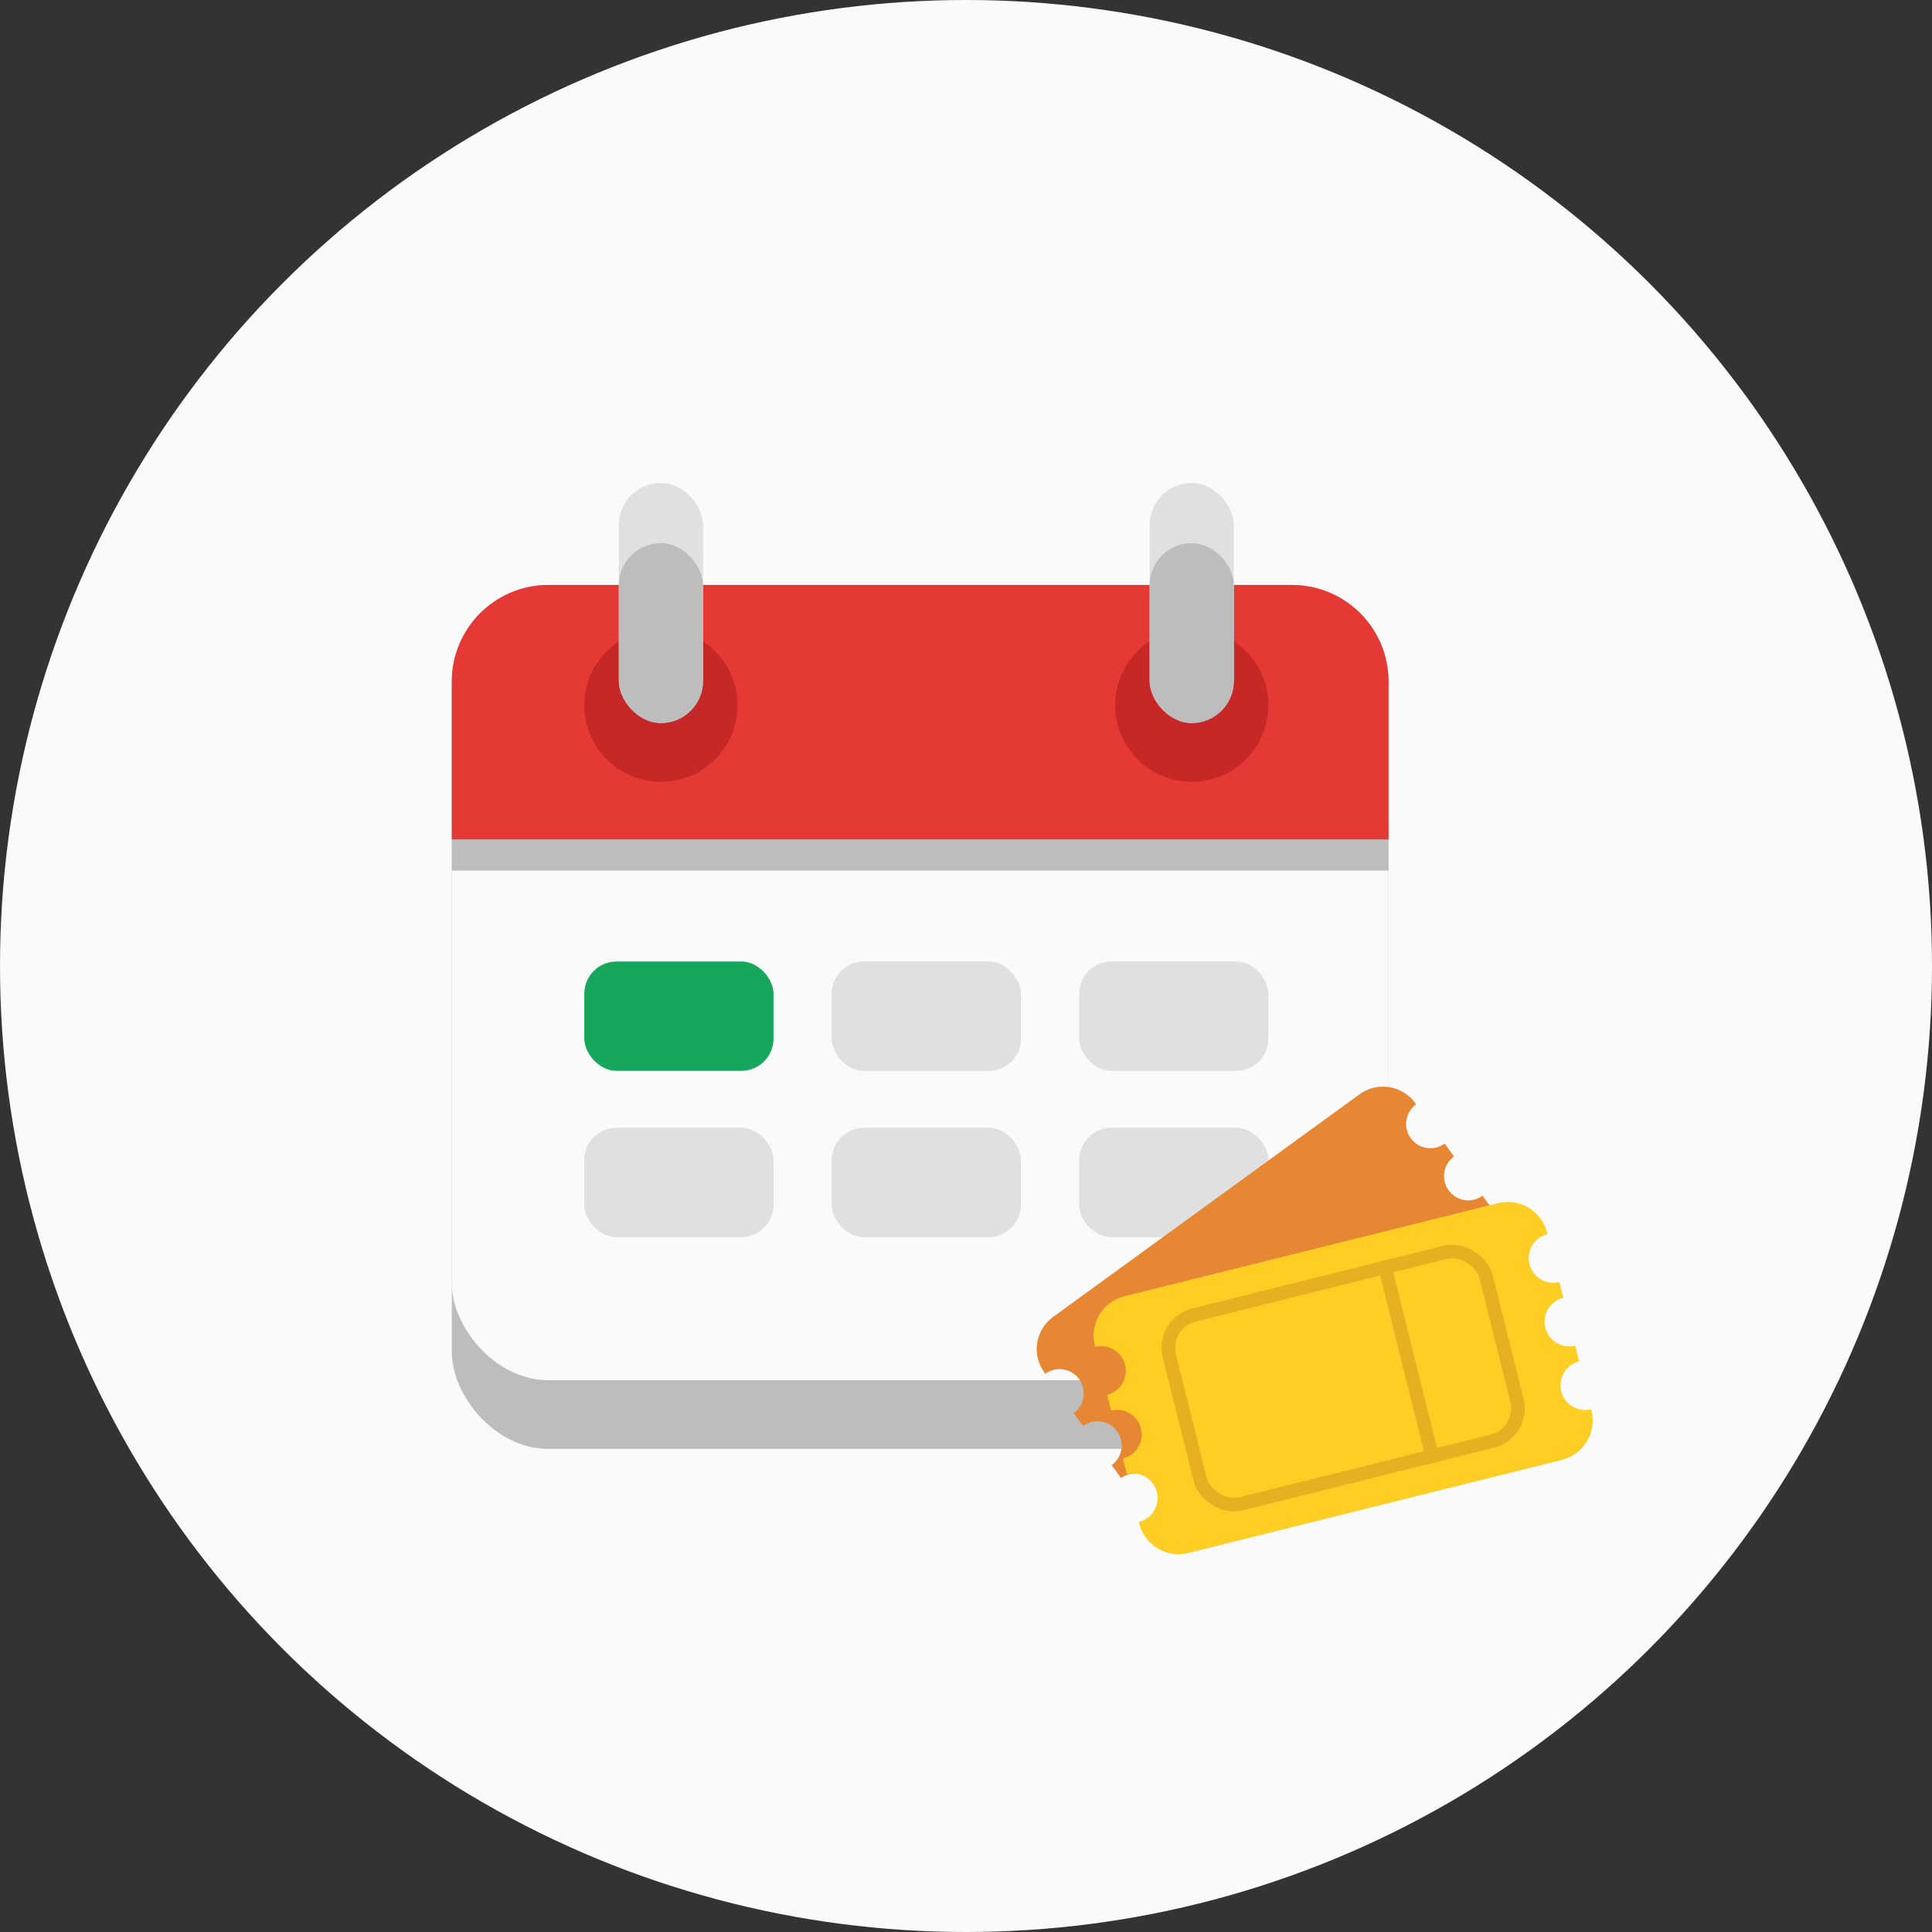 <svg width="120" height="120" viewBox="0 0 120 120" fill="none" xmlns="http://www.w3.org/2000/svg">
<rect x="0" y="0" width="120" height="120" fill="#333333" stroke="none"/>
<g clip-path="url(#clip0_2078_31261)">
<circle cx="60" cy="60" r="60" fill="#FAFAFA"/>
<rect x="28.063" y="36.333" width="58.182" height="53.661" rx="6" fill="#BDBDBD"/>
<rect x="28.063" y="36.333" width="58.182" height="49.394" rx="6" fill="#FAFAFA"/>
<path d="M28.063 42.333C28.063 39.019 30.75 36.333 34.063 36.333H80.245C83.559 36.333 86.245 39.019 86.245 42.333V54.072H28.063V42.333Z" fill="#BDBDBD"/>
<path d="M28.063 42.333C28.063 39.019 30.75 36.333 34.063 36.333H80.245C83.559 36.333 86.245 39.019 86.245 42.333V52.138H28.063V42.333Z" fill="#E53935"/>
<rect x="36.293" y="59.72" width="11.751" height="6.792" rx="2" fill="#16A75C"/>
<rect x="51.661" y="59.72" width="11.751" height="6.792" rx="2" fill="#E0E0E0"/>
<rect x="36.293" y="70.048" width="11.751" height="6.792" rx="2" fill="#E0E0E0"/>
<rect x="51.661" y="70.048" width="11.751" height="6.792" rx="2" fill="#E0E0E0"/>
<rect x="67.029" y="70.048" width="11.751" height="6.792" rx="2" fill="#E0E0E0"/>
<rect x="67.029" y="59.72" width="11.751" height="6.792" rx="2" fill="#E0E0E0"/>
<circle cx="41.051" cy="43.803" r="4.758" fill="#C62828"/>
<circle cx="74.022" cy="43.803" r="4.758" fill="#C62828"/>
<rect x="38.437" y="30" width="5.228" height="14.908" rx="2.614" fill="#E0E0E0"/>
<rect x="71.407" y="30" width="5.228" height="14.908" rx="2.614" fill="#E0E0E0"/>
<rect x="38.437" y="33.735" width="5.228" height="11.172" rx="2.614" fill="#BDBDBD"/>
<rect x="71.407" y="33.735" width="5.228" height="11.172" rx="2.614" fill="#BDBDBD"/>
<path fill-rule="evenodd" clip-rule="evenodd" d="M64.865 85.248C64.062 84.144 64.307 82.598 65.412 81.796L84.449 67.965C85.553 67.162 87.099 67.407 87.901 68.511L87.958 68.59C87.284 69.08 87.135 70.023 87.624 70.697C88.114 71.371 89.057 71.52 89.731 71.031L90.311 71.829C89.638 72.319 89.488 73.262 89.978 73.936C90.467 74.61 91.41 74.759 92.084 74.269L92.665 75.068C91.991 75.558 91.841 76.501 92.331 77.175C92.82 77.849 93.764 77.998 94.438 77.508L94.495 77.587C95.297 78.691 95.052 80.237 93.948 81.039L74.911 94.871C73.806 95.673 72.261 95.428 71.459 94.324L71.401 94.245C72.075 93.755 72.225 92.812 71.735 92.138C71.245 91.465 70.302 91.315 69.628 91.805L69.048 91.006C69.722 90.517 69.871 89.573 69.382 88.9C68.892 88.226 67.949 88.076 67.275 88.566L66.695 87.767C67.369 87.278 67.518 86.335 67.029 85.661C66.539 84.987 65.596 84.837 64.922 85.327L64.865 85.248Z" fill="#E88733"/>
<path fill-rule="evenodd" clip-rule="evenodd" d="M68 83.563C67.664 82.216 68.484 80.853 69.83 80.517L93.043 74.729C94.39 74.394 95.754 75.213 96.09 76.559L96.113 76.656C95.292 76.86 94.792 77.692 94.996 78.514C95.201 79.336 96.034 79.836 96.855 79.631L97.098 80.605C96.276 80.81 95.776 81.642 95.981 82.464C96.186 83.285 97.018 83.785 97.84 83.581L98.083 84.554C97.261 84.759 96.761 85.591 96.966 86.413C97.171 87.235 98.003 87.735 98.825 87.53L98.849 87.626C99.184 88.972 98.365 90.336 97.018 90.672L73.805 96.459C72.459 96.795 71.095 95.976 70.759 94.629L70.735 94.533C71.557 94.328 72.057 93.496 71.852 92.674C71.647 91.853 70.815 91.353 69.993 91.558L69.751 90.584C70.572 90.379 71.073 89.547 70.868 88.725C70.663 87.903 69.831 87.403 69.009 87.608L68.766 86.635C69.588 86.43 70.088 85.597 69.883 84.776C69.678 83.954 68.846 83.454 68.024 83.659L68.024 83.659L68 83.563Z" fill="#FFCE24"/>
<rect x="72.122" y="82.183" width="20.282" height="12.088" rx="2.094" transform="rotate(-14 72.122 82.183)" stroke="#E7AF22" stroke-width="0.838"/>
<line x1="85.93" y1="78.313" x2="89.057" y2="90.855" stroke="#E7AF22" stroke-width="0.838"/>
</g>
<defs>
<clipPath id="clip0_2078_31261">
<rect width="120" height="120" fill="white"/>
</clipPath>
</defs>
</svg>
